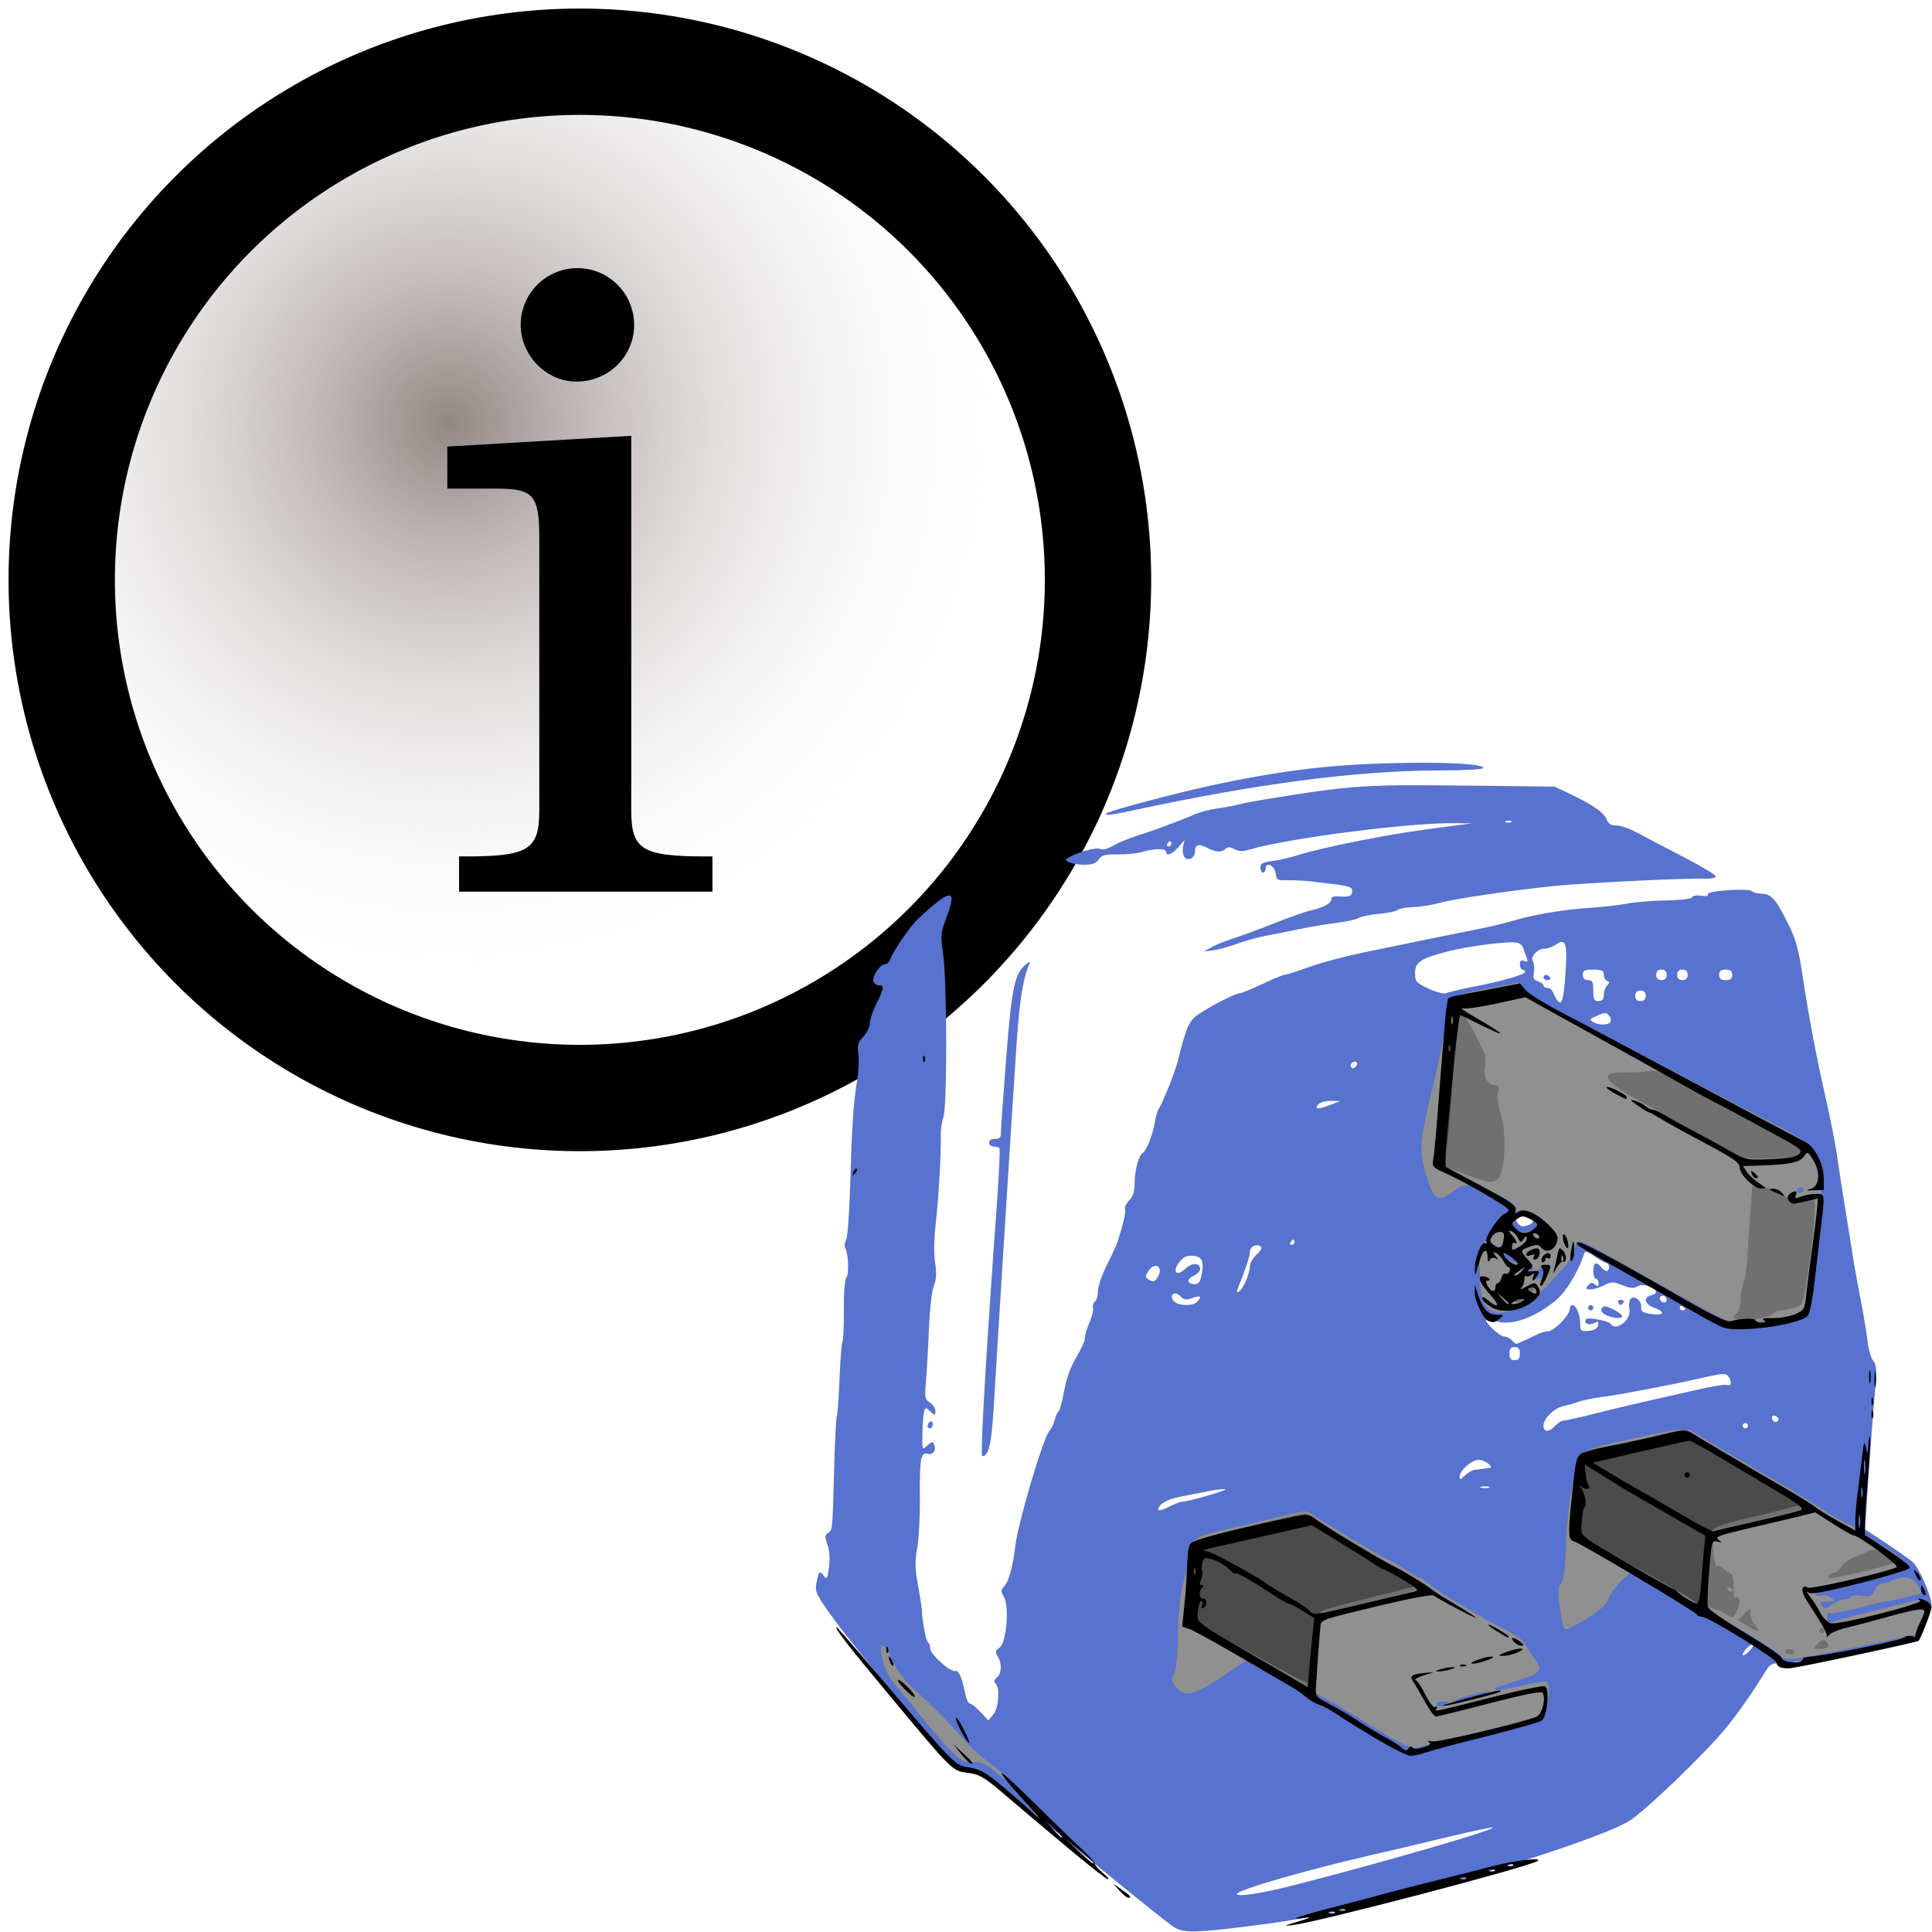 <?xml version="1.0" encoding="UTF-8" standalone="no"?>
<!-- Created with Inkscape (http://www.inkscape.org/) -->

<svg
   xmlns:dc="http://purl.org/dc/elements/1.1/"
   xmlns:cc="http://creativecommons.org/ns#"
   xmlns:rdf="http://www.w3.org/1999/02/22-rdf-syntax-ns#"
   xmlns:svg="http://www.w3.org/2000/svg"
   xmlns="http://www.w3.org/2000/svg"
   xmlns:xlink="http://www.w3.org/1999/xlink"
   xmlns:sodipodi="http://sodipodi.sourceforge.net/DTD/sodipodi-0.dtd"
   xmlns:inkscape="http://www.inkscape.org/namespaces/inkscape"
   version="1.0"
   width="100"
   height="100"
   id="svg2"
   inkscape:version="0.91 r13725"
   sodipodi:docname="aten_about.svg">
  <sodipodi:namedview
     pagecolor="#ffffff"
     bordercolor="#666666"
     borderopacity="1"
     objecttolerance="10"
     gridtolerance="10"
     guidetolerance="10"
     inkscape:pageopacity="0"
     inkscape:pageshadow="2"
     inkscape:window-width="1920"
     inkscape:window-height="1016"
     id="namedview17"
     showgrid="false"
     inkscape:zoom="4.72"
     inkscape:cx="-9.0042373"
     inkscape:cy="42.169407"
     inkscape:window-x="0"
     inkscape:window-y="27"
     inkscape:window-maximized="1"
     inkscape:current-layer="svg2" />
  <defs
     id="defs4">
    <linearGradient
       id="linearGradient3860">
      <stop
         style="stop-color:#928784;stop-opacity:1;"
         offset="0"
         id="stop3862" />
      <stop
         style="stop-color:#ffffff;stop-opacity:0;"
         offset="1"
         id="stop3864" />
    </linearGradient>
    <radialGradient
       inkscape:collect="always"
       xlink:href="#linearGradient3860"
       id="radialGradient3866"
       cx="42.404"
       cy="40.384"
       fx="42.404"
       fy="40.384"
       r="28.891"
       gradientUnits="userSpaceOnUse" />
  </defs>
  <g
     id="g4908"
     transform="matrix(1.375,0,0,1.375,-1.621,-1.621)">
    <g
       transform="matrix(0.465,0,0,0.465,-0.242,-0.242)"
       id="g4864">
      <circle
         r="26.666"
         cy="48.465"
         cx="49.138"
         style="fill:url(#radialGradient3866);fill-opacity:1;stroke:#000000;stroke-width:5.473;stroke-miterlimit:4;stroke-dasharray:none;stroke-opacity:1"
         id="path3008-3"
         transform="matrix(1.573,0,0,1.573,-27.296,-26.237)" />
      <g
         id="g3856"
         transform="translate(3.5e-6,-3.072)">
        <path
           sodipodi:nodetypes="cccsscssccccsscc"
           d="m 54.157,41.408 -14.888,0.871 0,3.405 4.039,0 c 2.93,0 3.405,0.554 3.405,3.959 l 0,18.926 0,3.168 c 0,3.168 -0.871,3.722 -5.939,3.722 l -0.554,0 0,2.851 20.51,0 0,-2.851 -0.554,0 c -5.147,0 -6.018,-0.554 -6.018,-3.722 l 0,-3.168 0,-27.162"
           id="path3835"
           inkscape:connector-curvature="0"
           style="font-style:normal;font-variant:normal;font-weight:500;font-stretch:normal;font-size:14px;line-height:125%;font-family:'Century Schoolbook L';-inkscape-font-specification:'Century Schoolbook L Medium';letter-spacing:0px;word-spacing:0px;fill:#000000;fill-opacity:1;stroke:none" />
        <path
           sodipodi:nodetypes="csssc"
           d="m 49.8,27.834 c -2.534,0 -4.593,2.059 -4.593,4.593 0,2.455 2.059,4.593 4.514,4.593 2.613,0 4.672,-2.059 4.672,-4.593 0,-2.534 -2.059,-4.593 -4.593,-4.593"
           id="path3835-9"
           inkscape:connector-curvature="0"
           style="font-style:normal;font-variant:normal;font-weight:500;font-stretch:normal;font-size:14px;line-height:125%;font-family:'Century Schoolbook L';-inkscape-font-specification:'Century Schoolbook L Medium';letter-spacing:0px;word-spacing:0px;fill:#000000;fill-opacity:1;stroke:none" />
      </g>
    </g>
  </g>
  <g
     id="g4148"
     transform="matrix(0.682,0,0,0.682,31.771,31.77)">
    <path
       style="fill:#5772cf;fill-opacity:1"
       d="m 42.353,99.566 c -0.336,-0.246 -1.088,-0.835 -1.671,-1.308 -0.582,-0.473 -1.582,-1.279 -2.22,-1.79 -1.245,-0.997 -7.617,-6.282 -9.455,-7.843 -0.612,-0.52 -1.294,-0.945 -1.515,-0.946 -1.414,-0.004 -1.707,-0.261 -5.586,-4.896 -2.072,-2.476 -4.418,-5.398 -5.213,-6.494 -1.332,-1.836 -1.436,-2.049 -1.316,-2.711 0.165,-0.913 0.249,-0.997 0.564,-0.566 0.225,0.308 0.273,0.227 0.39,-0.659 0.085,-0.642 0.043,-1.262 -0.117,-1.704 -0.212,-0.587 -0.206,-0.723 0.041,-0.876 0.345,-0.213 0.348,-0.242 0.468,-4.916 0.051,-1.994 0.143,-3.785 0.203,-3.979 0.06,-0.194 0.154,-1.499 0.209,-2.901 0.055,-1.402 0.154,-2.636 0.22,-2.743 0.066,-0.107 0.112,-1.188 0.103,-2.403 -0.01,-1.316 0.069,-2.314 0.197,-2.468 0.215,-0.259 0.144,-1.856 -0.101,-2.252 -0.072,-0.116 -0.038,-0.382 0.074,-0.591 0.112,-0.209 0.251,-2.024 0.308,-4.033 0.132,-4.634 0.241,-6.297 0.52,-8.002 0.123,-0.751 0.17,-1.701 0.105,-2.112 -0.099,-0.617 -0.033,-0.839 0.376,-1.281 0.272,-0.294 0.495,-0.757 0.495,-1.028 0,-0.272 0.224,-0.935 0.497,-1.475 0.577,-1.139 0.612,-1.393 0.193,-1.393 -0.168,0 -0.353,-0.127 -0.413,-0.282 -0.138,-0.36 0.475,-1.309 0.846,-1.309 0.155,0 0.339,-0.157 0.409,-0.348 0.251,-0.688 1.514,-2.535 2.124,-3.104 2.484,-2.322 3.007,-2.358 2.177,-0.152 -0.465,1.235 -0.48,1.4 -0.267,2.857 0.298,2.035 0.308,11.593 0.014,12.364 -0.121,0.317 -0.21,0.943 -0.197,1.393 0.036,1.298 -0.169,4.834 -0.394,6.785 -0.124,1.081 -0.138,2.218 -0.035,2.869 0.124,0.783 0.098,1.253 -0.095,1.714 -0.151,0.362 -0.313,1.782 -0.375,3.298 -0.06,1.464 -0.162,3.261 -0.226,3.992 -0.106,1.202 -0.077,1.354 0.3,1.59 0.229,0.143 0.417,0.432 0.417,0.641 0,0.362 -0.019,0.364 -0.38,0.037 -0.361,-0.326 -0.385,-0.325 -0.48,0.019 -0.055,0.199 -0.111,0.939 -0.125,1.643 -0.025,1.272 -0.022,1.278 0.376,0.918 0.357,-0.323 0.414,-0.328 0.522,-0.047 0.17,0.444 -0.091,0.785 -0.517,0.674 -0.509,-0.133 -0.6,0.407 -0.573,3.388 0.013,1.397 -0.079,3.098 -0.204,3.781 -0.181,0.988 -0.17,1.555 0.056,2.785 0.156,0.85 0.287,1.679 0.292,1.843 0.024,0.843 0.315,2.412 0.465,2.504 0.094,0.058 0.171,0.272 0.171,0.476 0,0.444 1.572,1.844 1.92,1.711 0.244,-0.094 0.51,0.539 0.767,1.824 0.071,0.356 0.221,0.647 0.332,0.647 0.112,0 0.472,0.289 0.802,0.641 l 0.599,0.641 0.376,-0.464 c 0.412,-0.509 0.519,-1.988 0.169,-2.338 -0.144,-0.144 -0.113,-0.285 0.099,-0.462 0.369,-0.306 0.398,-1.059 0.063,-1.596 -0.205,-0.329 -0.182,-0.435 0.149,-0.677 0.519,-0.379 0.747,-3.148 0.317,-3.856 -0.237,-0.39 -0.233,-0.5 0.031,-0.796 0.355,-0.398 0.653,-1.479 0.833,-3.029 0.204,-1.758 2.118,-8.227 2.589,-8.749 0.15,-0.167 0.334,-0.55 0.41,-0.852 0.075,-0.302 0.209,-0.593 0.296,-0.647 0.087,-0.054 0.274,-0.747 0.415,-1.54 0.166,-0.935 0.487,-1.826 0.913,-2.536 0.361,-0.602 0.657,-1.247 0.658,-1.433 1.99e-4,-0.186 0.083,-0.544 0.183,-0.796 0.402,-1.004 0.474,-1.266 0.435,-1.583 -0.022,-0.182 0.054,-0.388 0.168,-0.459 0.115,-0.071 0.209,-0.414 0.209,-0.764 3.98e-4,-0.349 0.301,-1.232 0.669,-1.961 0.368,-0.73 0.736,-1.535 0.819,-1.79 0.446,-1.374 0.648,-2.258 0.564,-2.476 -0.052,-0.135 0.092,-0.431 0.319,-0.658 0.289,-0.289 0.413,-0.668 0.413,-1.26 0,-1.013 0.302,-2.154 0.622,-2.352 0.287,-0.177 0.777,-1.443 0.919,-2.371 0.058,-0.383 0.219,-0.875 0.358,-1.094 0.287,-0.453 1.185,-2.733 1.373,-3.482 0.684,-2.733 0.85,-3.093 1.68,-3.642 0.968,-0.641 2.73,-1.53 3.032,-1.53 0.131,0 0.898,-0.313 1.705,-0.696 0.807,-0.383 1.575,-0.7 1.708,-0.705 0.133,-0.005 0.868,-0.236 1.634,-0.514 1.314,-0.477 3.186,-0.956 5.67,-1.45 0.602,-0.12 1.945,-0.396 2.984,-0.614 1.039,-0.218 2.83,-0.58 3.979,-0.805 1.149,-0.225 2.492,-0.537 2.984,-0.694 1.409,-0.449 3.858,-0.867 5.84,-0.997 1.001,-0.066 2.311,-0.214 2.913,-0.329 0.602,-0.115 1.938,-0.223 2.969,-0.24 1.098,-0.018 1.904,-0.117 1.944,-0.239 0.038,-0.114 0.348,-0.167 0.689,-0.117 0.381,0.056 0.573,0.015 0.498,-0.107 -0.16,-0.259 3.081,-0.492 3.338,-0.24 0.104,0.102 0.417,0.188 0.696,0.192 0.765,0.009 1.092,0.358 1.971,2.101 0.682,1.352 0.865,1.997 1.21,4.268 0.489,3.211 1.012,5.953 1.807,9.471 0.325,1.44 0.689,3.32 0.808,4.178 0.119,0.858 0.393,2.634 0.609,3.947 0.216,1.313 0.474,2.924 0.573,3.581 0.099,0.656 0.361,2.118 0.584,3.247 0.223,1.129 0.462,2.562 0.531,3.183 0.069,0.621 0.261,1.285 0.427,1.475 0.24,0.276 0.274,0.656 0.168,1.89 -0.21,2.433 -0.496,6.318 -0.642,8.712 l -0.134,2.195 1.57,1.042 c 0.863,0.573 1.776,1.215 2.029,1.427 C 99.033,72.348 100,74.524 100,75.179 c 0,0.638 -0.946,2.512 -1.323,2.621 -1.658,0.48 -8.765,1.812 -9.693,1.817 -1.028,0.005 -1.206,0.066 -1.478,0.503 -1.125,1.812 -2.272,3.447 -3.182,4.536 -1.712,2.048 -6.12,6.268 -7.284,6.974 -1.556,0.943 -7.803,3.08 -13.743,4.701 -7.908,2.158 -10.792,2.769 -15.937,3.375 -3.578,0.422 -4.265,0.402 -5.007,-0.14 z m 9.406,-3.11 c 6.63,-1.699 15.124,-4.163 14.95,-4.336 -0.049,-0.049 -1.554,0.264 -3.342,0.697 -1.789,0.433 -4.506,1.074 -6.038,1.426 -4.741,1.087 -10.046,2.625 -10.046,2.913 0,0.256 1.912,-0.043 4.476,-0.7 z M 86.472,78.268 c 0,-0.109 -0.179,-0.037 -0.398,0.161 -0.219,0.198 -0.398,0.45 -0.398,0.559 0,0.109 0.179,0.037 0.398,-0.161 0.219,-0.198 0.398,-0.45 0.398,-0.559 z M 43.133,67.388 c 0.431,0 3.375,-0.841 3.279,-0.937 -0.051,-0.051 -0.592,0.005 -1.203,0.124 -0.61,0.119 -1.602,0.312 -2.204,0.429 -1.041,0.203 -1.691,0.587 -1.691,0.999 0,0.104 0.355,0.008 0.788,-0.213 0.433,-0.221 0.897,-0.402 1.031,-0.402 z m 23.301,-1.125 c -0.135,-0.054 -0.403,-0.058 -0.597,-0.007 -0.194,0.05 -0.083,0.095 0.245,0.099 0.328,0.004 0.487,-0.037 0.352,-0.092 z M 65.336,64.967 c 0.191,-0.019 0.482,-0.054 0.647,-0.078 0.164,-0.024 0.377,-0.054 0.472,-0.065 0.386,-0.047 -0.356,-0.618 -0.804,-0.618 -0.538,0 -1.459,0.81 -1.459,1.284 0,0.247 0.078,0.229 0.398,-0.09 0.219,-0.219 0.555,-0.413 0.746,-0.432 z m 6.117,-3.348 c 0.198,-0.219 0.503,-0.399 0.677,-0.4 0.175,-9.95e-4 1.213,-0.231 2.307,-0.512 1.094,-0.281 2.75,-0.679 3.68,-0.886 0.93,-0.207 2.676,-0.604 3.879,-0.882 1.204,-0.278 2.291,-0.467 2.417,-0.419 0.36,0.137 0.472,-0.1 0.247,-0.521 -0.216,-0.403 -0.356,-0.4 -2.267,0.038 -1.994,0.457 -6.28,1.272 -7.361,1.399 -0.656,0.077 -1.462,0.239 -1.79,0.36 -0.328,0.121 -0.851,0.271 -1.161,0.333 -0.702,0.141 -1.525,0.939 -1.525,1.481 0,0.518 0.43,0.523 0.895,0.009 z m 14.622,0 c 0,-0.109 -0.09,-0.199 -0.199,-0.199 -0.109,0 -0.199,0.09 -0.199,0.199 0,0.109 0.09,0.199 0.199,0.199 0.109,0 0.199,-0.09 0.199,-0.199 z m 2.209,-0.656 c -0.255,-0.255 -0.514,-0.058 -0.325,0.248 0.073,0.118 0.224,0.159 0.336,0.09 0.136,-0.084 0.132,-0.195 -0.01,-0.338 z M 68.767,56.148 c 0,-0.365 -0.106,-0.497 -0.398,-0.497 -0.292,0 -0.398,0.133 -0.398,0.497 0,0.365 0.106,0.497 0.398,0.497 0.292,0 0.398,-0.133 0.398,-0.497 z M 69.265,55.076 c 0.328,-0.145 0.752,-0.344 0.942,-0.441 0.19,-0.098 0.506,-0.178 0.702,-0.178 0.432,0 1.638,-1.233 1.638,-1.674 0,-0.174 0.086,-0.316 0.192,-0.316 0.298,0 0.604,0.705 0.604,1.392 0,0.582 0.042,0.618 0.645,0.56 0.437,-0.042 0.667,-0.18 0.714,-0.427 0.059,-0.31 0.008,-0.332 -0.334,-0.149 -0.387,0.207 -0.833,-0.043 -0.561,-0.315 0.157,-0.157 1.704,0.137 1.834,0.349 0.392,0.635 1.592,-0.277 1.436,-1.092 -0.052,-0.27 -0.02,-0.609 0.069,-0.753 0.237,-0.379 0.883,0.079 0.828,0.587 -0.034,0.312 0.11,0.419 0.692,0.514 0.987,0.16 1.213,-0.127 0.346,-0.44 -0.763,-0.276 -0.925,-0.8 -0.298,-0.964 0.558,-0.146 0.495,-0.428 -0.149,-0.675 -0.386,-0.147 -0.649,-0.146 -0.892,0.005 -0.256,0.159 -0.546,0.133 -1.126,-0.099 -0.71,-0.284 -0.836,-0.284 -1.386,3.98e-4 -0.333,0.172 -0.799,0.313 -1.037,0.313 -0.363,0 -0.392,-0.048 -0.182,-0.301 0.19,-0.229 0.315,-0.247 0.522,-0.075 0.211,0.175 0.272,0.153 0.272,-0.097 0,-0.178 -0.09,-0.323 -0.199,-0.323 -0.109,0 -0.199,-0.269 -0.199,-0.597 0,-0.654 0.213,-0.761 0.597,-0.298 0.136,0.164 0.326,0.298 0.422,0.298 0.096,0 0.175,-0.134 0.175,-0.298 0,-0.164 -0.077,-0.298 -0.171,-0.298 -0.094,0 -0.5,-0.223 -0.902,-0.496 -0.663,-0.45 -0.741,-0.464 -0.843,-0.149 -0.422,1.302 -1.347,2.819 -2.104,3.451 -1.615,1.347 -3.437,1.983 -4.559,1.592 -0.35,-0.122 -0.682,-0.176 -0.738,-0.119 -0.173,0.173 1.016,1.292 1.373,1.292 0.185,0 0.45,0.137 0.589,0.305 0.139,0.168 0.307,0.277 0.372,0.242 0.066,-0.035 0.388,-0.181 0.716,-0.326 z m 6.117,-1.819 c -0.464,-0.186 -0.581,-0.485 -0.266,-0.679 0.203,-0.126 1.407,0.503 1.409,0.735 0.002,0.197 -0.584,0.169 -1.143,-0.056 z m -1.442,-0.591 c 0,-0.109 0.09,-0.199 0.199,-0.199 0.109,0 0.199,0.09 0.199,0.199 0,0.109 -0.09,0.199 -0.199,0.199 -0.109,0 -0.199,-0.09 -0.199,-0.199 z m 2.288,-0.398 c -0.068,-0.109 0.022,-0.199 0.199,-0.199 0.177,0 0.267,0.09 0.199,0.199 -0.068,0.109 -0.157,0.199 -0.199,0.199 -0.042,0 -0.131,-0.09 -0.199,-0.199 z m 5.073,0.509 c 0,-0.048 -0.09,-0.143 -0.199,-0.211 -0.109,-0.068 -0.199,-0.028 -0.199,0.088 0,0.116 0.09,0.211 0.199,0.211 0.109,0 0.199,-0.039 0.199,-0.088 z m -37.042,-0.549 c 0.405,-0.405 0.265,-0.533 -0.337,-0.305 -0.475,0.179 -0.636,0.157 -0.922,-0.13 -0.44,-0.44 -0.892,-0.107 -0.499,0.367 0.302,0.364 1.419,0.407 1.758,0.068 z m 35.649,-0.126 c 0,-0.259 -0.236,-0.431 -0.429,-0.312 -0.206,0.127 -0.028,0.478 0.242,0.478 0.103,0 0.187,-0.075 0.187,-0.166 z M 47.94,50.71 c 0.185,-0.42 0.337,-0.953 0.337,-1.186 0,-0.232 0.233,-0.639 0.518,-0.903 0.35,-0.325 0.444,-0.527 0.289,-0.622 -0.347,-0.215 -0.807,0.034 -0.807,0.437 0,0.307 -0.39,1.481 -0.892,2.689 -0.297,0.713 0.232,0.318 0.556,-0.415 z m -3.334,-0.51 c 0.203,-1.081 0.063,-1.405 -0.635,-1.473 -0.482,-0.047 -0.718,0.062 -1.048,0.482 -0.585,0.744 -0.216,1.128 0.467,0.486 0.504,-0.474 1.107,-0.447 1.107,0.049 0,0.15 -0.229,0.377 -0.509,0.504 -0.555,0.253 -0.488,0.628 0.113,0.628 0.271,0 0.413,-0.19 0.504,-0.676 z m -3.29,0.075 c 0.414,-0.773 -0.301,-1.115 -0.768,-0.367 -0.221,0.354 -0.221,0.453 0.002,0.594 0.4,0.253 0.53,0.215 0.767,-0.227 z m 10.342,-2.582 c 0,-0.109 -0.039,-0.199 -0.088,-0.199 -0.048,0 -0.143,0.09 -0.211,0.199 -0.068,0.109 -0.028,0.199 0.088,0.199 0.116,0 0.211,-0.09 0.211,-0.199 z m 17.788,-1.314 c 0.43,-0.165 0.395,-0.419 -0.096,-0.682 -0.541,-0.29 -1.112,0.108 -0.761,0.531 0.251,0.303 0.396,0.328 0.857,0.151 z M 54.444,37.25 55.14,36.981 54.419,36.966 c -0.415,-0.009 -0.827,0.112 -0.969,0.283 -0.316,0.381 0.006,0.381 0.995,0 z m 1.94,-3.2 c -0.19,-0.19 -0.57,0.117 -0.428,0.346 0.084,0.136 0.195,0.132 0.338,-0.01 0.117,-0.117 0.158,-0.268 0.09,-0.336 z m 19.252,-3.076 c 0.071,-0.114 0.024,-0.333 -0.103,-0.486 -0.184,-0.222 -0.34,-0.232 -0.763,-0.05 -0.736,0.316 -0.758,0.344 -0.427,0.553 0.394,0.249 1.134,0.24 1.293,-0.016 z M 72.231,27.203 c 0.148,-2.183 0.006,-2.611 -0.701,-2.115 -0.255,0.179 -0.654,0.325 -0.886,0.325 -0.564,0 -1.115,0.617 -0.885,0.99 0.097,0.156 0.128,0.526 0.069,0.821 -0.085,0.423 -0.019,0.564 0.311,0.669 0.23,0.073 0.419,0.216 0.419,0.318 0,0.102 0.137,0.186 0.305,0.186 0.168,0 0.36,0.157 0.429,0.348 0.068,0.191 0.215,0.466 0.327,0.609 0.331,0.426 0.471,-0.067 0.613,-2.151 z m -1.673,0.398 c 0,-0.109 0.084,-0.199 0.187,-0.199 0.103,0 0.243,0.09 0.31,0.199 0.068,0.109 -0.017,0.199 -0.187,0.199 -0.171,0 -0.31,-0.09 -0.31,-0.199 z m 4.575,1.333 c 0,-0.252 0.112,-0.576 0.249,-0.721 0.199,-0.211 0.199,-0.282 0,-0.355 -0.137,-0.05 -0.249,-0.263 -0.249,-0.472 0,-0.312 -0.144,-0.381 -0.796,-0.381 -0.663,0 -0.796,0.066 -0.796,0.398 0,0.265 0.133,0.398 0.398,0.398 0.332,0 0.398,0.133 0.398,0.796 0,0.663 0.066,0.796 0.398,0.796 0.283,0 0.398,-0.133 0.398,-0.458 z m 3.183,0.06 c 0,-0.265 -0.133,-0.398 -0.398,-0.398 -0.265,0 -0.398,0.133 -0.398,0.398 0,0.265 0.133,0.398 0.398,0.398 0.265,0 0.398,-0.133 0.398,-0.398 z M 65.186,28.315 c 2.2,-0.421 3.979,-0.933 3.979,-1.143 0,-0.092 -0.09,-0.167 -0.199,-0.167 -0.109,0 -0.199,-0.176 -0.199,-0.392 0,-0.284 0.091,-0.357 0.333,-0.264 0.267,0.102 0.302,0.052 0.176,-0.255 -0.086,-0.21 -0.199,-0.531 -0.252,-0.712 -0.052,-0.181 -0.244,-0.368 -0.425,-0.414 -0.581,-0.149 -3.658,0.232 -5.302,0.656 -2.086,0.538 -2.487,0.808 -2.487,1.671 0,0.625 0.083,0.717 1.044,1.161 0.617,0.285 1.166,0.421 1.343,0.333 0.164,-0.082 1.059,-0.295 1.989,-0.473 z m 14.721,-0.913 c 0,-0.265 -0.133,-0.398 -0.398,-0.398 -0.265,0 -0.398,0.133 -0.398,0.398 0,0.265 0.133,0.398 0.398,0.398 0.265,0 0.398,-0.133 0.398,-0.398 z m 1.591,0 c 0,-0.265 -0.133,-0.398 -0.398,-0.398 -0.265,0 -0.398,0.133 -0.398,0.398 0,0.265 0.133,0.398 0.398,0.398 0.265,0 0.398,-0.133 0.398,-0.398 z m 3.382,0 c 0,-0.292 -0.133,-0.398 -0.497,-0.398 -0.365,0 -0.497,0.106 -0.497,0.398 0,0.292 0.133,0.398 0.497,0.398 0.365,0 0.497,-0.106 0.497,-0.398 z M 27.948,63.887 c -0.137,-0.25 0.333,-8.222 1.137,-19.263 0.159,-2.18 0.239,-4.014 0.177,-4.076 -0.061,-0.061 -0.262,-0.112 -0.445,-0.114 -0.184,-0.001 -0.334,-0.137 -0.334,-0.301 0,-0.182 0.175,-0.292 0.448,-0.283 0.352,0.012 0.448,-0.093 0.448,-0.497 1.99e-4,-0.282 0.182,-2.833 0.403,-5.669 0.416,-5.332 0.639,-6.388 1.491,-7.079 0.339,-0.275 0.355,-0.267 0.209,0.099 -0.432,1.079 -0.686,2.669 -0.89,5.57 -0.216,3.081 -1.49,23.321 -1.71,27.155 -0.16,2.797 -0.315,3.923 -0.589,4.299 -0.135,0.185 -0.291,0.256 -0.345,0.157 z m -4.14,-2.256 c 0,-0.103 0.09,-0.243 0.199,-0.31 0.109,-0.068 0.199,0.017 0.199,0.187 0,0.171 -0.09,0.31 -0.199,0.31 -0.109,0 -0.199,-0.084 -0.199,-0.187 z M 45.352,25.31 c 0.306,-0.174 1.067,-0.481 1.691,-0.682 0.624,-0.201 2.03,-0.72 3.124,-1.154 1.094,-0.434 2.258,-0.849 2.586,-0.923 1.055,-0.237 1.691,-0.559 1.691,-0.855 0,-0.177 0.173,-0.275 0.448,-0.252 0.892,0.072 1.144,-0.011 1.144,-0.378 0,-0.382 -0.093,-0.405 -3.083,-0.751 -0.547,-0.063 -1.369,-0.105 -1.827,-0.093 -0.766,0.02 -0.837,-0.021 -0.895,-0.524 -0.068,-0.59 -0.759,-0.923 -0.759,-0.365 0,0.172 -0.09,0.313 -0.199,0.313 -0.109,0 -0.199,-0.174 -0.199,-0.386 0,-0.311 0.183,-0.409 0.945,-0.504 0.52,-0.065 1.482,-0.293 2.139,-0.506 0.656,-0.213 2.536,-0.652 4.178,-0.975 2.785,-0.548 4.238,-0.781 7.46,-1.194 l 1.293,-0.166 -1.104,-0.025 c -3.343,-0.074 -12.671,1.112 -15.727,2 -0.527,0.153 -0.836,0.145 -1.165,-0.031 -0.324,-0.173 -0.508,-0.18 -0.665,-0.022 -0.296,0.296 -0.726,0.271 -1.402,-0.081 -0.65,-0.339 -0.924,-0.245 -0.924,0.317 0,0.485 -0.572,0.737 -0.818,0.359 -0.099,-0.153 -0.134,-0.501 -0.077,-0.775 l 0.104,-0.497 -0.458,0.547 c -0.457,0.546 -0.94,0.725 -0.94,0.348 0,-0.261 -0.919,-0.254 -1.792,0.015 -0.382,0.118 -1.222,0.204 -1.865,0.192 -0.966,-0.018 -1.22,0.049 -1.454,0.383 -0.209,0.299 -0.502,0.404 -1.118,0.402 -0.757,-0.003 -1.557,-0.27 -1.326,-0.443 0.595,-0.444 2.28,-0.933 2.58,-0.748 0.145,0.09 0.534,-0.011 0.917,-0.237 0.366,-0.216 1.182,-0.557 1.814,-0.758 1.328,-0.422 3.424,-1.2 4.431,-1.644 0.383,-0.169 1.144,-0.368 1.691,-0.441 0.547,-0.074 1.263,-0.207 1.591,-0.296 0.328,-0.089 1.223,-0.262 1.989,-0.386 6.927,-1.118 7.399,-1.148 16.284,-1.044 l 5.74,0.068 1.123,0.531 c 1.757,0.831 2.629,1.431 2.823,1.944 0.131,0.346 0.333,0.472 0.752,0.472 0.315,0 1.011,0.241 1.547,0.535 0.536,0.294 2.116,1.122 3.512,1.84 1.396,0.718 2.515,1.395 2.487,1.504 -0.028,0.109 -0.409,0.181 -0.847,0.159 -1.219,-0.061 -9.1,0.319 -11.339,0.546 -3.225,0.327 -7.681,0.983 -8.775,1.291 -0.559,0.157 -1.454,0.3 -1.989,0.317 -0.535,0.017 -1.085,0.118 -1.221,0.226 -0.136,0.107 -0.76,0.237 -1.387,0.287 -0.626,0.051 -1.32,0.193 -1.542,0.315 -0.222,0.123 -0.986,0.292 -1.697,0.375 -0.711,0.083 -1.964,0.292 -2.785,0.465 -0.821,0.172 -1.975,0.402 -2.565,0.511 -0.59,0.109 -1.575,0.381 -2.188,0.606 -0.613,0.224 -1.429,0.448 -1.812,0.497 l -0.696,0.09 0.556,-0.317 z m -3.043,-7.854 c 0,-0.109 -0.039,-0.199 -0.088,-0.199 -0.048,0 -0.143,0.09 -0.211,0.199 -0.068,0.109 -0.028,0.199 0.088,0.199 0.116,0 0.211,-0.09 0.211,-0.199 z m 25.808,-1.712 c -0.066,-0.066 -0.238,-0.073 -0.381,-0.016 -0.159,0.064 -0.112,0.111 0.12,0.12 0.21,0.009 0.327,-0.038 0.261,-0.104 z M 37.387,15.149 c 0.213,-0.213 5.757,-1.67 8.602,-2.261 4.793,-0.996 8.437,-1.434 12.853,-1.547 4.213,-0.107 7.14,0.041 7.14,0.362 0,0.102 -1.414,0.183 -3.233,0.185 -6.338,0.006 -13.96,1.001 -23.524,3.071 -1.494,0.323 -2.026,0.378 -1.838,0.19 z"
       id="path4155"
       inkscape:connector-curvature="0" />
    <g
       transform="matrix(0.199,0,0,0.199,-11.233,-20.67)"
       id="g4164">
      <path
         inkscape:connector-curvature="0"
         id="path4153"
         d="m 201.487,545.123 c -2.286,-1.917 -4.986,-3.412 -6,-3.322 -5.72,0.507 -7.032,-0.251 -13.895,-8.02 -3.822,-4.326 -8.749,-10.254 -10.949,-13.173 -2.2,-2.919 -4.948,-6.242 -6.107,-7.384 -2.773,-2.734 -5.062,-7.293 -5.898,-11.747 -1.11,-5.919 1.051,-5.23 3.966,1.265 1.683,3.75 4.459,7.644 7.293,10.23 7.828,7.142 16.608,15.992 20.252,20.413 1.921,2.331 6.305,6.304 9.743,8.83 3.438,2.526 6.25,5.006 6.25,5.512 0,1.292 -0.031,1.275 -4.656,-2.604 z m 154.345,-10.918 c -2.646,-1.411 -9.396,-5.434 -15,-8.939 -5.604,-3.505 -11.989,-7.269 -14.189,-8.365 -2.2,-1.096 -7.598,-4.081 -11.995,-6.634 -4.397,-2.553 -9.826,-5.341 -12.064,-6.196 l -4.07,-1.554 -9.888,6.565 c -11.225,7.453 -14.734,8.217 -17.887,3.893 -1.597,-2.19 -1.701,-2.933 -0.646,-4.622 0.802,-1.284 1.35,-6.753 1.516,-15.109 0.161,-8.157 0.87,-15.36 1.88,-19.097 0.892,-3.3 2.101,-8.542 2.687,-11.649 1.271,-6.736 0.802,-6.48 19.966,-10.918 7.425,-1.72 15.975,-3.734 19,-4.477 4.992,-1.226 5.731,-1.185 8,0.439 4.536,3.247 27.756,17.106 28.66,17.106 0.487,0 3.277,1.575 6.2,3.5 2.923,1.925 5.623,3.5 5.999,3.5 0.377,0 2.25,1.272 4.163,2.827 3.927,3.192 19.305,12.322 28.765,17.079 3.541,1.78 6.704,4.13 7.241,5.378 0.525,1.219 1.832,3.342 2.906,4.717 3.889,4.981 3.269,6.082 -4.934,8.765 -4.125,1.349 -8.175,2.681 -9,2.96 -0.958,0.324 -1.083,0.665 -0.347,0.942 0.634,0.239 5.038,-0.505 9.787,-1.653 4.749,-1.148 9.067,-1.819 9.597,-1.492 1.399,0.864 1.18,6.023 -0.417,9.846 -1.108,2.651 -2.245,3.535 -5.75,4.471 -4.02,1.073 -38.767,9.739 -43.369,10.816 -1.1,0.258 -4.165,-0.687 -6.811,-2.098 z m 18.311,-14.558 c 1.169,-0.755 0.893,-0.973 -1.25,-0.985 -1.512,-0.008 -2.75,0.435 -2.75,0.985 0,1.264 2.043,1.264 4,0 z m 13.309,-3.451 3.191,-1.409 -3.5,0.586 c -1.925,0.322 -5.3,1.184 -7.5,1.916 l -4,1.33 4.309,-0.507 c 2.37,-0.279 5.745,-1.141 7.5,-1.916 z M 501.443,501.247 c -0.973,-1.705 -27.267,-17.596 -29.116,-17.598 -0.724,-6.9e-4 -2.749,-1.078 -4.5,-2.394 -3.915,-2.942 -21.12,-11.607 -23.047,-11.607 -1.873,0 -8.435,7.348 -9.167,10.266 -0.587,2.34 -5.898,6.296 -14.173,10.558 -2.826,1.456 -3.139,0.868 -4.252,-8.001 -0.743,-5.92 -0.643,-7.608 0.527,-8.902 1.053,-1.163 1.569,-5.234 1.901,-15.009 0.296,-8.684 1.262,-17.102 2.742,-23.878 2.694,-12.338 1.909,-11.695 18.785,-15.393 24.611,-5.394 23.833,-5.306 27.423,-3.112 7.675,4.69 22.83,13.657 32.077,18.98 5.5,3.166 12.925,7.706 16.5,10.09 3.575,2.383 8.253,5.057 10.396,5.941 2.143,0.884 4.506,2.218 5.251,2.963 0.745,0.745 4.751,3.472 8.902,6.059 4.885,3.045 7.441,5.251 7.248,6.256 -0.199,1.034 -3.139,2.288 -8.798,3.754 -4.674,1.211 -12.425,3.213 -17.224,4.45 -4.799,1.237 -8.474,2.656 -8.166,3.154 0.308,0.498 1.333,0.66 2.278,0.36 0.945,-0.3 2.595,0.117 3.666,0.928 1.84,1.392 1.762,1.475 -1.425,1.505 -2.871,0.027 -3.189,0.253 -2.138,1.52 1.083,1.305 1.579,1.243 4.027,-0.5 1.536,-1.093 3.735,-1.988 4.888,-1.988 1.153,0 2.096,-0.407 2.096,-0.905 0,-0.498 1.784,-0.666 3.964,-0.373 3.549,0.476 4.089,0.257 5.161,-2.095 0.749,-1.644 1.997,-2.627 3.336,-2.627 1.177,0 2.573,-0.434 3.104,-0.964 0.53,-0.53 2.469,-1.093 4.307,-1.25 2.656,-0.227 3.77,0.276 5.419,2.448 1.142,1.504 1.803,3.006 1.471,3.339 -0.647,0.647 -6.427,2.076 -13.761,3.403 -2.475,0.448 -7.82,1.725 -11.878,2.839 -4.058,1.113 -7.996,1.788 -8.75,1.498 -0.895,-0.343 -1.372,0.206 -1.372,1.581 0,2.411 0.244,2.472 4.429,1.102 1.689,-0.553 7.796,-2.172 13.571,-3.597 5.775,-1.426 12.424,-3.077 14.776,-3.669 6.082,-1.532 6.745,-0.352 3.835,6.83 l -2.407,5.941 -22.352,4.674 c -24.307,5.082 -28.339,5.55 -29.552,3.426 z M 480.643,373.412 c -1.65,-0.593 -14.25,-7.503 -28,-15.356 -13.75,-7.853 -25.846,-14.419 -26.88,-14.593 -1.397,-0.234 -2.223,0.663 -3.217,3.49 -0.735,2.093 -2.697,5.243 -4.36,7 -1.663,1.757 -4.748,5.013 -6.855,7.236 -4.702,4.958 -13.815,9.747 -17.678,9.291 -5.032,-0.594 -6.791,-4.418 -6.907,-15.018 l -0.103,-9.314 4.886,-6.833 c 2.687,-3.758 5.465,-7.056 6.173,-7.327 0.708,-0.272 1.543,-1.16 1.855,-1.974 0.408,-1.064 -1.257,-2.334 -5.925,-4.518 -9.283,-4.344 -13.237,-4.679 -16.988,-1.441 -4.531,3.912 -7.03,3.445 -8.856,-1.657 -4.681,-13.079 -4.61,-15.167 1.353,-39.75 1.534,-6.325 3.556,-15.899 4.493,-21.276 0.937,-5.377 2.297,-10.369 3.021,-11.093 0.725,-0.725 6.521,-2.311 12.88,-3.525 l 11.562,-2.208 3.273,3.178 c 1.8,1.748 10.473,6.858 19.273,11.356 8.8,4.498 25.675,13.301 37.5,19.561 11.825,6.261 27.8,14.624 35.5,18.584 17.939,9.228 19.9,11.384 20.238,22.263 0.468,15.025 -3.308,47.183 -5.829,49.647 -2.003,1.957 -16.837,5.528 -22.576,5.434 -2.658,-0.043 -6.183,-0.564 -7.833,-1.157 z m -87,-8.764 c -0.34,-0.55 -1.068,-1 -1.618,-1 -0.55,0 -0.722,0.45 -0.382,1 0.34,0.55 1.068,1 1.618,1 0.55,0 0.722,-0.45 0.382,-1 z m 17.468,-8.939 c 0.733,-1.37 0.711,-2.142 -0.077,-2.628 -1.176,-0.727 -2.85,1.205 -2.876,3.317 -0.023,1.911 1.787,1.488 2.952,-0.689 z m -3.968,-2.061 c 0,-0.55 -0.45,-1 -1,-1 -0.55,0 -1,0.45 -1,1 0,0.55 0.45,1 1,1 0.55,0 1,-0.45 1,-1 z m -4,-2.553 c 0,-0.304 -1.213,-2.073 -2.695,-3.931 -2.18,-2.732 -3.044,-3.191 -4.521,-2.4 -1.004,0.537 -2.266,0.705 -2.805,0.372 -0.539,-0.333 -0.975,-0.016 -0.97,0.704 0.011,1.532 6.693,5.7 9.24,5.765 0.963,0.024 1.75,-0.205 1.75,-0.509 z m 4.777,-13.003 c 3.14,-2.199 2.768,-3.813 -1.328,-5.766 -4.548,-2.169 -7.449,-0.893 -7.449,3.275 0,4.142 4.569,5.439 8.777,2.491 z m 102.223,-14.443 c 0,-0.55 -0.423,-1 -0.941,-1 -0.518,0 -1.219,0.45 -1.559,1 -0.34,0.55 0.084,1 0.941,1 0.857,0 1.559,-0.45 1.559,-1 z"
         style="fill:#909090" />
      <path
         inkscape:connector-curvature="0"
         id="path4151"
         d="m 318.203,511.315 c -1.892,-1.192 -12.467,-6.892 -23.5,-12.667 -22.551,-11.804 -21.559,-10.698 -19.72,-22 0.582,-3.575 1.325,-8.979 1.651,-12.009 0.326,-3.03 0.962,-6.106 1.413,-6.836 0.451,-0.73 8.195,-3.078 17.208,-5.218 9.013,-2.14 18.386,-4.373 20.829,-4.961 3.982,-0.959 4.754,-0.838 7.471,1.17 1.667,1.232 9.343,5.951 17.059,10.486 23.409,13.759 24.529,14.46 24.529,15.358 0,1.033 -5.827,2.744 -24,7.046 -7.425,1.758 -13.816,3.482 -14.203,3.833 -0.387,0.35 -1.251,6.823 -1.92,14.384 -0.756,8.542 -1.626,13.716 -2.297,13.664 -0.594,-0.046 -2.628,-1.058 -4.52,-2.25 z m 184.94,-11.667 c 0,-0.55 0.648,-1 1.441,-1 0.793,0 1.719,0.45 2.059,1 0.34,0.55 -0.309,1 -1.441,1 -1.132,0 -2.059,-0.45 -2.059,-1 z m 12.497,-2.996 c 1.37,-1.514 2.13,-1.728 3.144,-0.887 1.85,1.535 0.749,2.883 -2.355,2.883 -2.531,0 -2.551,-0.05 -0.789,-1.996 z m 0.503,-5.004 c 0,-0.55 0.45,-1 1,-1 0.55,0 1,0.45 1,1 0,0.55 -0.45,1 -1,1 -0.55,0 -1,-0.45 -1,-1 z m -27.737,-1.981 -3.237,-1.974 2.237,-2.273 2.237,-2.273 0.334,2.5 c 0.184,1.375 1.041,3.288 1.905,4.25 2.08,2.316 0.534,2.214 -3.476,-0.231 z m -9.263,-5.019 c -1.925,-1.054 -4.467,-1.935 -5.648,-1.958 -1.181,-0.023 -5.006,-1.777 -8.5,-3.898 -3.494,-2.121 -14.227,-8.017 -23.852,-13.103 -9.625,-5.086 -18.142,-9.859 -18.928,-10.607 -1.217,-1.16 -1.242,-2.803 -0.166,-11.147 2.13,-16.528 2.898,-19.134 6.131,-20.806 1.575,-0.814 3.75,-1.481 4.834,-1.481 1.818,0 10.414,-1.854 25.774,-5.559 l 6.146,-1.482 7.354,4.831 c 4.045,2.657 10.504,6.566 14.354,8.686 6.502,3.581 18.807,10.777 24.404,14.271 3.266,2.039 2.624,2.302 -16.404,6.711 -8.8,2.039 -16.503,3.858 -17.118,4.042 -0.615,0.185 -1.344,1.521 -1.621,2.97 -0.698,3.649 0.302,11.609 1.374,10.946 0.484,-0.299 1.543,0.12 2.354,0.931 0.811,0.811 2.045,1.665 2.742,1.897 0.8,0.267 1.233,2.131 1.173,5.053 -0.052,2.546 0.254,4.414 0.681,4.15 1.584,-0.979 2.019,1.696 0.743,4.576 -1.539,3.477 -1.327,3.441 -5.829,0.977 z m 4,-8.441 c 0,-0.243 -0.45,-0.719 -1,-1.059 -0.55,-0.34 -1,-0.141 -1,0.441 0,0.582 0.45,1.059 1,1.059 0.55,0 1,-0.198 1,-0.441 z m 36.5,-5.559 c 0.34,-0.55 1.256,-1 2.036,-1 0.78,0 2.125,-1.079 2.99,-2.399 0.864,-1.319 3.012,-2.94 4.773,-3.601 1.761,-0.661 4.227,-1.69 5.481,-2.286 1.829,-0.87 3.191,-0.641 6.893,1.158 2.576,1.252 4.219,2.609 3.72,3.074 -0.936,0.873 -22.306,6.054 -24.971,6.054 -0.847,0 -1.262,-0.45 -0.922,-1 z m -35.297,-97.842 c -1.037,-0.667 -0.987,-1.092 0.25,-2.118 0.901,-0.748 1.547,-2.876 1.547,-5.097 0,-2.097 0.521,-5.079 1.157,-6.628 0.636,-1.548 1.312,-5.965 1.502,-9.815 0.19,-3.85 0.681,-11.5 1.093,-17 l 0.748,-10 3.5,0.273 c 1.925,0.15 4,0.938 4.61,1.75 0.611,0.812 2.003,1.477 3.095,1.477 1.092,0 2.756,0.852 3.699,1.894 1.565,1.729 1.969,1.767 4.642,0.433 1.611,-0.803 3.31,-1.225 3.777,-0.936 1.364,0.843 0.077,15.27 -3.019,33.856 -1.094,6.57 -1.218,6.773 -4.714,7.744 -1.975,0.549 -4.23,1 -5.011,1.003 -0.782,0.003 -2.132,0.634 -3,1.401 -1.88,1.662 -12.028,2.95 -13.876,1.762 z m -85.12,-7.086 c -1.108,-0.702 -0.672,-1.352 2,-2.981 5.794,-3.532 8.315,-2.122 3.283,1.836 -2.964,2.331 -3.295,2.403 -5.283,1.145 z m -18.082,-48.103 c -4.125,-1.629 -8.007,-2.964 -8.628,-2.966 -3.015,-0.01 -3.288,-2.62 -1.835,-17.556 2.559,-26.3 4.443,-40.465 5.82,-43.761 1.304,-3.122 1.655,-3.272 12.707,-5.434 7.069,-1.383 11.72,-1.869 12.303,-1.286 1.333,1.333 -2.296,2.603 -13.117,4.586 -5.088,0.932 -9.25,1.909 -9.25,2.17 0,0.261 1.655,3.468 3.679,7.126 6.371,11.52 6.53,11.956 5.841,16.037 -0.689,4.08 1.073,7.114 4.132,7.114 1.147,0 1.354,0.701 0.865,2.929 -0.373,1.698 -0.006,4.806 0.874,7.396 2.252,6.633 2.108,20.009 -0.264,24.44 -1.577,2.946 -4.026,2.798 -13.126,-0.796 z m 96.544,-11.056 c -4.88,-2.798 -9.811,-5.453 -10.958,-5.9 -1.147,-0.447 -3.724,-1.936 -5.726,-3.308 -2.002,-1.372 -7.32,-4.455 -11.82,-6.85 -15.676,-8.346 -17.839,-12.147 -6.695,-11.763 3.385,0.117 7.531,-0.121 9.214,-0.527 2.651,-0.64 5.991,0.77 25,10.552 12.067,6.21 24.634,12.662 27.927,14.338 3.293,1.676 6.133,3.806 6.311,4.732 0.461,2.394 -5.39,3.8 -15.84,3.807 -8.445,0.006 -8.643,-0.052 -17.414,-5.081 z"
         style="fill:#707070" />
      <path
         inkscape:connector-curvature="0"
         id="path4149"
         d="m 314.643,508.512 c -3.3,-1.723 -8.925,-4.811 -12.5,-6.863 -3.575,-2.052 -11.149,-6.121 -16.83,-9.043 l -10.33,-5.312 0.702,-9.359 c 0.386,-5.147 1.209,-11.921 1.83,-15.052 l 1.128,-5.694 8.5,-2.211 c 16.205,-4.216 34.174,-7.664 34.845,-6.688 0.727,1.059 6.514,5.242 9.641,6.97 4.853,2.682 26.795,15.525 29.07,17.016 1.379,0.903 2.286,1.863 2.017,2.132 -0.269,0.269 -8.414,2.399 -18.099,4.732 -9.685,2.333 -18.064,4.697 -18.619,5.253 -0.556,0.556 -1.52,6.915 -2.144,14.133 -0.664,7.68 -1.565,13.122 -2.173,13.12 -0.571,-10e-4 -3.738,-1.412 -7.038,-3.134 z m 152.832,-28.741 c -1.192,-0.996 -11.389,-6.848 -22.658,-13.004 -11.27,-6.156 -21.04,-11.855 -21.711,-12.664 -1.3,-1.566 -0.836,-10.181 1.198,-22.255 1.207,-7.168 2.64,-8.569 9.839,-9.622 2.475,-0.362 6.75,-1.287 9.5,-2.056 2.75,-0.769 8.641,-2.158 13.091,-3.087 l 8.091,-1.689 6.91,4.952 c 3.8,2.724 9.384,6.21 12.409,7.748 12.047,6.122 26.087,14.924 24.81,15.552 -0.72,0.354 -8.597,2.393 -17.503,4.53 -18.224,4.372 -17.201,3.543 -17.843,14.472 -0.731,12.446 -1.704,18.999 -2.815,18.967 -0.632,-0.018 -2.124,-0.848 -3.316,-1.844 z M 371.728,304.398 c 0.288,-4.537 0.96,-11.927 1.495,-16.42 0.535,-4.494 0.886,-8.544 0.78,-9 -0.504,-2.166 1.519,-17.446 2.38,-17.978 1.567,-0.969 -0.748,40.069 -2.787,49.399 -0.27,1.238 -0.919,2.25 -1.441,2.25 -0.565,0 -0.738,-3.341 -0.427,-8.25 z"
         style="fill:#4b4b4b" />
    </g>
    <path
       inkscape:connector-curvature="0"
       id="path4891"
       d="m 51.96,99.242 c 0.908,-0.272 1.057,-0.355 0.498,-0.275 -1.399,0.2 -0.676,-0.068 2.193,-0.812 1.535,-0.398 3.419,-0.896 4.186,-1.106 0.768,-0.21 2.472,-0.645 3.788,-0.966 1.316,-0.321 3.11,-0.778 3.987,-1.015 1.65,-0.446 4.041,-0.722 3.466,-0.4 -0.904,0.506 -16.493,4.586 -18.518,4.847 -0.793,0.102 -0.747,0.071 0.399,-0.273 z m 2.737,-0.716 c -0.066,-0.066 -0.238,-0.073 -0.382,-0.015 -0.159,0.064 -0.112,0.111 0.121,0.12 0.21,0.008 0.328,-0.038 0.262,-0.105 z m 0.797,-0.199 c -0.066,-0.066 -0.238,-0.073 -0.382,-0.015 -0.159,0.064 -0.112,0.111 0.121,0.121 0.21,0.008 0.328,-0.038 0.262,-0.105 z m 9.17,-2.392 c -0.066,-0.066 -0.238,-0.073 -0.382,-0.015 -0.159,0.064 -0.112,0.111 0.121,0.12 0.21,0.009 0.328,-0.039 0.262,-0.105 z m 2.193,-0.598 c -0.066,-0.066 -0.238,-0.073 -0.382,-0.015 -0.159,0.064 -0.112,0.111 0.121,0.121 0.21,0.009 0.328,-0.039 0.262,-0.105 z m 1.395,-0.399 c -0.066,-0.066 -0.238,-0.073 -0.382,-0.015 -0.159,0.064 -0.112,0.111 0.121,0.121 0.21,0.009 0.328,-0.039 0.262,-0.105 z m -29.864,1.979 -0.483,-0.534 0.648,0.448 c 0.654,0.452 0.785,0.62 0.483,0.62 -0.091,0 -0.382,-0.24 -0.648,-0.534 z m -3.992,-3.308 c -1.601,-1.341 -3.718,-3.129 -4.706,-3.973 -1.577,-1.348 -1.919,-1.551 -2.804,-1.668 -1.221,-0.162 -1.122,-0.064 -5.989,-5.909 -3.172,-3.809 -4.202,-5.142 -3.975,-5.142 0.035,0 1.451,1.632 3.147,3.627 5.974,7.028 5.764,6.816 6.944,7.019 1.055,0.181 1.336,0.385 5.1,3.69 0.324,0.284 -0.147,-0.281 -1.047,-1.257 -0.899,-0.976 -1.635,-1.87 -1.635,-1.987 0,-0.117 1.054,0.834 2.342,2.114 1.288,1.28 2.881,2.825 3.539,3.432 0.658,0.608 1.196,1.196 1.196,1.307 0,0.111 0.269,0.422 0.598,0.69 0.329,0.269 0.508,0.49 0.399,0.492 -0.11,0.002 -1.509,-1.094 -3.11,-2.435 z m 2.013,1.174 c 0,-0.041 -0.516,-0.498 -1.146,-1.014 l -1.146,-0.939 1.096,1.012 c 1.083,1 1.196,1.089 1.196,0.941 z m -2.392,-1.98 c 0,-0.034 -0.292,-0.326 -0.648,-0.648 l -0.648,-0.586 0.586,0.648 c 0.546,0.604 0.71,0.74 0.71,0.586 z M 26.353,86.522 25.766,85.789 l 0.737,0.687 c 0.762,0.71 0.842,0.818 0.587,0.794 -0.082,-0.009 -0.414,-0.344 -0.737,-0.748 z M 57.912,85.409 C 56.745,84.713 55.4,83.875 54.922,83.548 54.444,83.221 53.829,82.885 53.554,82.803 53.28,82.721 52.832,82.462 52.558,82.228 52.284,81.993 51.835,81.674 51.561,81.517 51.287,81.36 49.537,80.339 47.673,79.247 45.81,78.156 44.026,77.172 43.71,77.061 l -0.574,-0.201 0.148,-1.417 c 0.082,-0.779 0.165,-1.82 0.184,-2.314 0.072,-1.806 0.128,-2.298 0.287,-2.55 0.182,-0.288 3.004,-1.026 7.833,-2.05 1.075,-0.228 1.154,-0.216 1.794,0.265 0.753,0.566 4.986,3.113 5.753,3.463 0.642,0.292 2.614,1.494 2.995,1.825 0.162,0.141 0.922,0.623 1.689,1.072 0.768,0.449 1.485,0.908 1.595,1.019 0.197,0.2 -2.796,-1.363 -3.199,-1.672 -0.115,-0.088 -1.864,0.238 -3.887,0.723 -4.793,1.15 -4.667,1.105 -4.718,1.696 -0.07,0.807 -0.272,3.623 -0.321,4.47 -0.043,0.733 0.009,0.816 0.757,1.213 1.139,0.604 1.675,0.919 2.697,1.587 0.493,0.323 1.301,0.802 1.794,1.066 0.493,0.264 1.06,0.622 1.258,0.796 0.292,0.256 0.392,0.266 0.523,0.054 0.102,-0.165 0.209,-0.187 0.287,-0.061 0.084,0.135 0.356,0.131 0.827,-0.014 0.499,-0.153 0.629,-0.267 0.448,-0.393 -0.166,-0.116 -0.104,-0.135 0.181,-0.056 0.391,0.11 6.894,-1.424 7.964,-1.879 0.433,-0.184 0.736,-1.378 0.463,-1.82 -0.085,-0.137 -1.469,0.139 -4.01,0.8 -2.134,0.555 -3.975,1.009 -4.089,1.009 -0.115,0 -0.493,-0.516 -0.84,-1.146 -0.347,-0.63 -0.738,-1.299 -0.868,-1.486 -0.308,-0.442 -0.143,-0.583 0.783,-0.668 l 0.761,-0.07 -0.795,0.257 c -0.437,0.142 -0.695,0.294 -0.574,0.34 0.122,0.045 0.46,0.557 0.752,1.136 0.326,0.646 0.617,1.001 0.754,0.916 0.138,-0.085 0.167,-0.047 0.076,0.1 -0.172,0.278 -0.36,0.316 4.459,-0.905 1.912,-0.484 3.607,-0.831 3.765,-0.77 0.387,0.149 0.186,2.29 -0.245,2.605 -0.165,0.12 -2.03,0.651 -4.146,1.179 -2.116,0.528 -4.195,1.082 -4.62,1.231 -0.425,0.149 -0.963,0.268 -1.196,0.265 -0.233,-0.003 -1.378,-0.575 -2.545,-1.271 z m -4.879,-7.993 0.129,-1.196 -0.876,-0.548 c -0.482,-0.302 -0.956,-0.548 -1.054,-0.548 -0.098,0 -0.666,-0.321 -1.262,-0.714 -1.667,-1.098 -2.794,-1.731 -2.794,-1.57 0,0.08 -0.22,-0.074 -0.489,-0.344 -0.269,-0.269 -0.808,-0.587 -1.197,-0.706 -0.665,-0.204 -0.715,-0.188 -0.83,0.272 -0.068,0.269 -0.073,0.539 -0.012,0.6 0.061,0.061 0.029,0.326 -0.071,0.589 -0.13,0.343 -0.113,0.479 0.062,0.481 0.152,0.002 0.169,0.058 0.045,0.149 -0.306,0.225 -0.29,0.844 0.022,0.844 0.336,0 0.368,0.518 0.044,0.719 -0.157,0.097 -0.192,0.035 -0.106,-0.188 0.07,-0.182 0.051,-0.332 -0.043,-0.332 -0.188,0 -0.362,0.92 -0.265,1.4 0.034,0.167 0.709,0.683 1.501,1.148 0.792,0.464 2.65,1.55 4.131,2.413 l 2.691,1.569 0.123,-1.421 c 0.068,-0.781 0.181,-1.959 0.252,-2.617 z m 3.854,-2.293 c 1.84,-0.439 3.563,-0.848 3.827,-0.909 0.432,-0.1 0.352,-0.19 -0.797,-0.889 -0.703,-0.428 -1.354,-0.782 -1.447,-0.785 -0.093,-0.003 -0.407,-0.176 -0.698,-0.382 -0.291,-0.206 -1.491,-0.963 -2.666,-1.681 l -2.136,-1.306 -2.15,0.492 c -2.688,0.615 -4.734,1.078 -5.638,1.276 -0.384,0.084 -0.538,0.163 -0.342,0.176 0.196,0.012 0.779,0.249 1.296,0.525 1.793,0.957 3.135,1.732 3.432,1.982 0.165,0.138 0.896,0.581 1.626,0.983 0.73,0.403 1.436,0.864 1.569,1.025 0.331,0.399 0.336,0.398 4.124,-0.506 z m -12.765,-2.628 c -0.064,-0.159 -0.111,-0.112 -0.121,0.12 -0.009,0.21 0.039,0.328 0.105,0.262 0.066,-0.066 0.073,-0.238 0.015,-0.382 z M 26.608,85.24 c -0.464,-0.745 -0.832,-1.682 -0.554,-1.41 0.24,0.235 1.026,1.858 0.9,1.858 -0.037,0 -0.193,-0.202 -0.346,-0.449 z m 38.21,-2.953 c 2.216,-0.581 2.638,-0.664 2.461,-0.488 -0.144,0.144 -3.998,1.102 -4.351,1.081 -0.167,-0.01 0.683,-0.277 1.889,-0.593 z M 22.054,81.599 c -0.37,-0.382 -0.583,-0.695 -0.472,-0.695 0.258,0 1.376,1.16 1.244,1.291 -0.054,0.054 -0.402,-0.214 -0.772,-0.596 z m 40.671,-1.492 c 0.274,-0.088 0.678,-0.16 0.897,-0.16 0.316,0 0.295,0.033 -0.1,0.16 -0.274,0.088 -0.678,0.16 -0.897,0.16 -0.316,0 -0.295,-0.033 0.1,-0.16 z M 88.591,79.976 c -0.192,-0.054 -0.349,-0.219 -0.349,-0.367 0,-0.297 -5.176,-3.489 -5.657,-3.489 -0.165,0 -0.355,-0.088 -0.421,-0.195 -0.158,-0.255 -8.816,-5.409 -9.3,-5.535 -0.435,-0.114 -0.454,-0.472 -0.171,-3.24 0.32,-3.142 0.357,-3.277 0.956,-3.512 0.296,-0.116 1.346,-0.365 2.332,-0.553 0.987,-0.188 2.587,-0.536 3.555,-0.774 1.626,-0.399 1.802,-0.408 2.293,-0.119 0.292,0.172 1.429,0.851 2.525,1.508 1.096,0.657 2.98,1.762 4.186,2.456 1.206,0.694 2.372,1.413 2.592,1.599 0.219,0.185 1.004,0.671 1.744,1.079 l 1.346,0.742 -0.002,-0.765 c -7.9e-4,-0.421 0.088,-1.438 0.198,-2.26 0.11,-0.822 0.26,-2.033 0.334,-2.691 0.117,-1.039 0.154,-1.118 0.277,-0.598 0.136,0.576 0.143,0.568 0.181,-0.199 0.022,-0.439 0.081,-0.695 0.133,-0.57 0.051,0.125 -0.047,1.824 -0.217,3.774 -0.172,1.969 -0.234,3.597 -0.138,3.66 2.586,1.688 3.421,2.305 3.361,2.485 -0.04,0.121 -1.725,0.638 -3.745,1.15 -2.839,0.719 -3.74,0.879 -3.971,0.704 -0.165,-0.124 -0.115,-0.005 0.11,0.266 0.225,0.271 0.579,0.823 0.787,1.228 0.218,0.425 0.574,0.785 0.843,0.852 0.592,0.149 7.115,-1.512 6.778,-1.726 -0.363,-0.231 0.021,-0.194 0.467,0.045 0.212,0.114 0.386,0.326 0.386,0.472 0,0.285 -0.788,2.327 -0.98,2.541 -0.097,0.108 -8.459,1.898 -9.685,2.073 -0.219,0.031 -0.556,0.014 -0.748,-0.041 z m 1.645,-0.647 c 0,-0.073 0.157,-0.145 0.349,-0.16 1.573,-0.119 7.047,-1.23 7.374,-1.497 0.136,-0.111 0.402,-0.142 0.592,-0.069 0.19,0.073 0.294,0.081 0.232,0.019 -0.062,-0.062 0.092,-0.538 0.343,-1.057 0.421,-0.87 0.429,-0.948 0.106,-1.002 -0.193,-0.033 -1.287,0.206 -2.43,0.529 -1.144,0.323 -2.569,0.7 -3.168,0.837 -0.599,0.137 -1.227,0.394 -1.395,0.572 -0.169,0.178 -0.25,0.246 -0.18,0.152 0.07,-0.094 -0.168,-0.634 -0.529,-1.2 -0.361,-0.566 -0.833,-1.311 -1.05,-1.655 -0.408,-0.648 -0.331,-1.171 0.129,-0.887 0.236,0.146 6.13,-1.21 6.749,-1.552 0.232,-0.128 -2.88,-2.418 -3.286,-2.418 -0.099,0 -0.791,-0.393 -1.537,-0.873 l -1.356,-0.873 -1.118,0.279 c -0.615,0.154 -2.345,0.564 -3.844,0.912 -2.304,0.535 -2.674,0.671 -2.392,0.882 0.298,0.223 0.288,0.239 -0.088,0.144 -0.404,-0.102 -0.43,-0.009 -0.609,2.253 -0.103,1.297 -0.15,2.513 -0.105,2.701 0.046,0.189 1.327,1.086 2.848,1.994 1.521,0.908 2.767,1.756 2.769,1.885 0.006,0.388 1.599,0.471 1.599,0.084 z m -7.689,-5.95 c 0.067,-0.959 0.162,-2.119 0.211,-2.577 l 0.09,-0.832 -2.835,-1.626 c -3.383,-1.94 -3.082,-1.762 -4.884,-2.883 l -1.451,-0.902 0.071,0.696 c 0.039,0.383 0.129,0.754 0.199,0.824 0.271,0.271 -0.112,0.478 -0.427,0.232 -0.283,-0.222 -0.299,-0.216 -0.109,0.04 0.285,0.384 0.465,1.364 0.263,1.438 -0.085,0.031 -0.179,0.532 -0.209,1.112 -0.062,1.213 -0.523,0.814 4.01,3.474 1.48,0.869 2.781,1.596 2.891,1.615 0.11,0.019 0.254,0.11 0.32,0.2 0.187,0.255 1.247,0.901 1.506,0.917 0.15,0.01 0.274,-0.595 0.353,-1.73 z m 4.173,-4.52 c 1.723,-0.386 3.258,-0.772 3.413,-0.859 0.196,-0.11 -0.382,-0.545 -1.93,-1.451 -1.216,-0.712 -3.144,-1.855 -4.285,-2.54 -1.141,-0.685 -2.168,-1.246 -2.282,-1.246 -0.114,0 -1.809,0.374 -3.767,0.832 l -3.56,0.832 1.236,0.753 c 0.68,0.414 1.639,0.973 2.133,1.243 0.493,0.27 1.967,1.122 3.275,1.894 1.308,0.772 2.436,1.368 2.507,1.324 0.071,-0.044 1.538,-0.396 3.261,-0.781 z m -5.455,-3.504 c 0,-0.11 0.09,-0.199 0.199,-0.199 0.11,0 0.199,0.09 0.199,0.199 0,0.11 -0.09,0.199 -0.199,0.199 -0.11,0 -0.199,-0.09 -0.199,-0.199 z m 13.298,3.142 c -0.048,-0.248 -0.089,-0.092 -0.091,0.347 -0.002,0.439 0.037,0.641 0.087,0.451 0.05,-0.191 0.052,-0.549 0.004,-0.797 z m 0.197,-2.092 c -0.051,-0.194 -0.095,-0.084 -0.099,0.245 -0.004,0.329 0.037,0.488 0.092,0.353 0.055,-0.135 0.058,-0.404 0.006,-0.598 z m 0.202,-2.097 c -0.048,-0.247 -0.086,-0.045 -0.086,0.449 0,0.493 0.039,0.695 0.086,0.449 0.048,-0.247 0.048,-0.65 0,-0.897 z M 20.985,79.601 c -0.192,-0.501 -0.136,-0.631 0.099,-0.227 0.116,0.2 0.169,0.406 0.118,0.457 -0.051,0.051 -0.149,-0.052 -0.218,-0.231 z m 43.297,0.171 c 0.144,-0.058 0.316,-0.051 0.382,0.015 0.066,0.066 -0.052,0.113 -0.262,0.105 -0.232,-0.01 -0.279,-0.057 -0.121,-0.121 z m 1.233,-0.362 c 0.384,-0.148 0.877,-0.269 1.096,-0.269 0.251,0 0.14,0.1 -0.299,0.269 -0.384,0.148 -0.877,0.269 -1.096,0.269 -0.251,0 -0.14,-0.1 0.299,-0.269 z m 2.193,-0.598 c 0.963,-0.371 1.71,-0.365 0.897,0.007 -0.329,0.151 -0.822,0.271 -1.096,0.268 -0.437,-0.005 -0.413,-0.039 0.199,-0.275 z M 20.677,78.595 c 0.01,-0.232 0.057,-0.279 0.121,-0.121 0.058,0.144 0.051,0.316 -0.015,0.382 -0.066,0.066 -0.113,-0.052 -0.105,-0.262 z m 47.63,-0.581 c -0.316,-0.38 -0.02,-0.377 0.487,0.007 0.31,0.234 0.325,0.293 0.074,0.293 -0.172,0 -0.424,-0.135 -0.561,-0.299 z M 67.011,77.211 C 66.572,76.941 66.292,76.72 66.389,76.719 c 0.204,-0.001 1.519,0.788 1.519,0.912 0,0.127 -0.039,0.108 -0.897,-0.42 z M 99.339,74.392 c -0.073,-0.073 -0.13,-0.275 -0.127,-0.449 0.005,-0.259 0.044,-0.251 0.218,0.048 0.215,0.369 0.152,0.644 -0.091,0.4 z m -0.503,-1.389 c -0.239,-0.534 -0.234,-0.55 0.08,-0.242 0.185,0.181 0.3,0.438 0.256,0.571 -0.044,0.133 -0.196,-0.015 -0.336,-0.329 z M 95.45,60.77 c 0,-0.274 0.045,-0.386 0.1,-0.249 0.055,0.137 0.055,0.361 0,0.498 -0.055,0.137 -0.1,0.025 -0.1,-0.249 z m 0,-0.997 c 0,-0.274 0.045,-0.386 0.1,-0.249 0.055,0.137 0.055,0.361 0,0.498 -0.055,0.137 -0.1,0.025 -0.1,-0.249 z m 0.225,-1.694 c 0.002,-0.548 0.04,-0.749 0.086,-0.446 0.046,0.303 0.045,0.752 -0.004,0.997 -0.047,0.245 -0.085,-0.003 -0.083,-0.551 z m -0.405,-0.199 c 0.002,-0.439 0.043,-0.595 0.091,-0.347 0.048,0.248 0.046,0.607 -0.004,0.797 -0.05,0.191 -0.089,-0.012 -0.087,-0.451 z m -11.095,-3.718 c -0.318,-0.123 -1.35,-0.674 -2.293,-1.224 -0.942,-0.55 -3.154,-1.817 -4.914,-2.814 -4.096,-2.321 -3.997,-2.258 -3.838,-2.417 0.153,-0.153 2.428,1.05 7.634,4.04 2.526,1.451 3.709,2.027 3.989,1.942 0.706,-0.212 1.894,-0.259 1.894,-0.075 0,0.098 0.202,0.177 0.449,0.175 0.34,-0.002 0.381,-0.046 0.168,-0.181 -0.185,-0.117 0.055,-0.17 0.698,-0.156 0.538,0.012 1.302,-0.121 1.698,-0.296 0.691,-0.305 0.725,-0.367 0.853,-1.585 0.073,-0.697 0.26,-2.165 0.416,-3.261 0.155,-1.096 0.322,-2.429 0.371,-2.961 l 0.089,-0.967 -0.626,0.141 c -0.344,0.078 -0.815,0.185 -1.046,0.238 -0.493,0.113 -0.844,-0.507 -0.434,-0.768 0.394,-0.25 0.554,-0.199 0.426,0.134 -0.097,0.253 -0.028,0.269 0.418,0.1 0.294,-0.112 0.797,-0.203 1.119,-0.203 0.67,0 0.671,0.009 0.382,2.392 -0.1,0.822 -0.312,2.651 -0.473,4.065 -0.173,1.525 -0.399,2.671 -0.556,2.819 -0.716,0.677 -5.309,1.293 -6.425,0.861 z M 66.357,53.659 C 65.973,53.504 65.314,52.088 65.333,51.458 l 0.017,-0.556 0.152,0.5 c 0.392,1.289 0.802,1.793 1.464,1.799 0.608,0.007 0.622,0.022 0.256,0.299 -0.41,0.31 -0.464,0.32 -0.864,0.159 z m 0.205,-1.057 c -0.356,-0.219 -0.648,-0.503 -0.648,-0.631 0,-0.153 0.12,-0.13 0.349,0.066 0.864,0.742 1.057,0.516 0.28,-0.328 -0.842,-0.914 -1.064,-1.504 -0.535,-1.427 0.374,0.055 0.649,0.32 0.331,0.32 -0.178,0 -0.185,0.103 -0.026,0.399 0.251,0.469 0.598,0.527 0.598,0.1 0,-0.165 0.079,-0.299 0.176,-0.299 0.097,0 0.225,-0.188 0.286,-0.419 0.06,-0.23 0.196,-0.365 0.301,-0.3 0.105,0.065 0.243,-0.015 0.306,-0.179 0.063,-0.164 0.043,-0.298 -0.045,-0.298 -0.088,0 -0.277,-0.22 -0.42,-0.488 -0.144,-0.268 -0.396,-0.539 -0.56,-0.603 -0.258,-0.099 -0.261,-0.068 -0.022,0.227 0.227,0.279 0.228,0.312 0.005,0.178 -0.167,-0.1 -0.338,-0.058 -0.445,0.111 -0.13,0.205 -0.175,0.164 -0.177,-0.162 -0.005,-0.777 -0.335,-0.669 -0.596,0.194 -0.139,0.462 -0.28,0.93 -0.313,1.04 -0.033,0.11 -0.06,-0.07 -0.06,-0.399 -8.04e-4,-0.813 0.465,-2.006 0.757,-1.939 0.131,0.03 0.182,-0.036 0.113,-0.148 -0.152,-0.247 0.958,-1.906 1.384,-2.07 0.168,-0.065 0.306,-0.205 0.306,-0.312 0,-0.208 -3.38,-2.164 -4.903,-2.837 -0.86,-0.381 -0.909,-0.443 -0.807,-1.035 0.06,-0.347 0.202,-1.841 0.316,-3.321 0.429,-5.579 0.625,-7.887 0.7,-8.273 0.043,-0.219 0.085,-0.459 0.093,-0.532 0.009,-0.073 0.262,-0.181 0.563,-0.24 0.302,-0.058 1.528,-0.295 2.725,-0.525 l 2.177,-0.419 0.415,0.494 c 0.228,0.272 1.402,1.009 2.608,1.638 1.886,0.984 5.828,3.08 15.948,8.481 1.206,0.644 2.416,1.285 2.688,1.425 0.728,0.375 1.391,1.675 1.395,2.735 l 0.004,0.897 -0.747,0.032 c -0.595,0.025 -0.646,0.003 -0.249,-0.108 0.676,-0.189 0.769,-1.256 0.191,-2.193 -0.407,-0.659 -0.423,-0.665 -0.701,-0.267 -0.317,0.453 -1.064,0.612 -3.204,0.681 l -1.422,0.046 0.293,0.447 c 0.161,0.246 0.577,0.629 0.924,0.851 0.591,0.379 0.601,0.404 0.162,0.407 -0.542,0.003 -1.625,-1.057 -1.625,-1.593 0,-0.39 -0.495,-0.719 -3.389,-2.254 -1.042,-0.553 -2.228,-1.213 -2.637,-1.468 -0.409,-0.255 -0.795,-0.463 -0.858,-0.463 -0.063,0 -0.446,-0.232 -0.851,-0.516 -0.591,-0.414 -0.638,-0.488 -0.239,-0.375 0.274,0.078 0.64,0.265 0.813,0.416 0.173,0.152 0.442,0.282 0.598,0.29 0.156,0.009 0.552,0.185 0.881,0.394 0.329,0.209 1.271,0.731 2.093,1.161 0.822,0.43 2.078,1.114 2.791,1.52 1.281,0.729 1.317,0.737 3.142,0.659 1.338,-0.057 1.933,-0.166 2.162,-0.395 0.288,-0.288 0.11,-0.427 -2.038,-1.586 -1.295,-0.698 -2.599,-1.404 -2.898,-1.569 -0.299,-0.165 -0.976,-0.519 -1.503,-0.788 -0.527,-0.269 -1.452,-0.771 -2.055,-1.116 -1.188,-0.68 -5.23,-2.932 -8.572,-4.776 -1.151,-0.635 -2.455,-1.358 -2.898,-1.607 l -0.805,-0.452 -2.185,0.476 c -1.202,0.262 -2.365,0.428 -2.584,0.37 -0.219,-0.058 0.05,0.153 0.598,0.469 2.677,1.541 3.033,1.922 0.698,0.746 -0.762,-0.384 -1.421,-0.698 -1.464,-0.698 -0.07,0 -0.144,0.525 -0.421,2.99 -0.043,0.384 -0.135,1.326 -0.205,2.093 -0.07,0.768 -0.209,2.203 -0.31,3.19 -0.101,0.987 -0.185,2.117 -0.187,2.513 l -0.003,0.718 2.708,1.448 c 2.19,1.171 2.69,1.518 2.613,1.811 -0.08,0.307 -0.039,0.328 0.268,0.137 0.456,-0.285 1.492,0.23 2.399,1.192 0.522,0.553 0.59,0.736 0.44,1.184 -0.2,0.601 -0.842,0.798 -1.174,0.36 -0.178,-0.235 -0.344,-0.249 -0.847,-0.073 -0.75,0.261 -0.763,0.342 -0.161,0.981 0.409,0.434 0.428,0.522 0.159,0.72 -0.252,0.186 -0.211,0.216 0.23,0.167 0.472,-0.052 0.512,-0.014 0.332,0.322 -0.249,0.466 -0.48,0.506 -0.306,0.054 0.099,-0.259 0.068,-0.28 -0.147,-0.101 -0.15,0.124 -0.331,0.167 -0.403,0.095 -0.072,-0.072 -0.131,0.045 -0.131,0.261 0,0.216 -0.112,0.507 -0.249,0.647 -0.137,0.14 0.044,0.091 0.402,-0.11 0.572,-0.32 0.675,-0.328 0.844,-0.065 0.32,0.497 0.229,0.755 -0.449,1.262 -0.933,0.698 -2.266,0.844 -3.09,0.338 z m 1.346,-0.273 c 0,-0.038 -0.202,-0.24 -0.449,-0.449 l -0.449,-0.38 0.38,0.449 c 0.357,0.422 0.517,0.539 0.517,0.38 z m 0.997,-0.131 c 0.266,-0.172 0.266,-0.193 0,-0.193 -0.165,0 -0.434,0.087 -0.598,0.193 -0.266,0.172 -0.266,0.193 0,0.193 0.165,0 0.434,-0.087 0.598,-0.193 z m 1.074,-0.885 c -0.06,-0.157 -0.245,-0.235 -0.409,-0.172 -0.243,0.093 -0.25,0.146 -0.033,0.283 0.397,0.252 0.566,0.209 0.443,-0.112 z m -1.048,-1.458 c 0.253,-0.323 0.244,-0.327 -0.125,-0.056 -0.219,0.161 -0.436,0.318 -0.482,0.349 -0.046,0.031 0.01,0.056 0.125,0.056 0.115,0 0.331,-0.157 0.482,-0.349 z m -0.715,-0.945 c -0.325,-0.265 -0.631,-0.442 -0.68,-0.393 -0.161,0.161 0.626,0.89 0.952,0.882 0.22,-0.005 0.136,-0.156 -0.272,-0.49 z m 1.076,-1.497 c -0.009,-0.247 -0.05,-0.241 -0.237,0.034 -0.207,0.305 -0.245,0.297 -0.437,-0.084 -0.116,-0.23 -0.345,-0.46 -0.509,-0.512 -0.235,-0.074 -0.224,-0.01 0.05,0.299 0.357,0.403 0.474,0.762 0.191,0.587 -0.087,-0.054 -0.171,0.068 -0.186,0.27 -0.026,0.35 0.001,0.351 0.555,0.036 0.321,-0.182 0.578,-0.466 0.573,-0.631 z m -1.749,0 C 67.593,47.034 67.519,46.915 67.232,46.915 c -0.207,0 -0.476,0.162 -0.598,0.361 -0.177,0.289 -0.144,0.418 0.167,0.649 0.447,0.332 0.646,0.194 0.741,-0.511 z m 2.659,-0.199 c -0.068,-0.11 -0.213,-0.199 -0.323,-0.199 -0.11,0 -0.144,0.09 -0.076,0.199 0.068,0.11 0.213,0.199 0.323,0.199 0.11,0 0.144,-0.09 0.076,-0.199 z m -0.449,-0.477 c 0.471,-0.358 0.443,-0.461 -0.219,-0.804 -0.504,-0.261 -0.618,-0.259 -1.009,0.015 -0.419,0.294 -0.424,0.328 -0.098,0.687 0.399,0.44 0.836,0.474 1.327,0.101 z M 63.459,32.823 c -0.064,-0.159 -0.111,-0.112 -0.121,0.121 -0.009,0.21 0.039,0.328 0.105,0.262 0.066,-0.066 0.073,-0.238 0.015,-0.382 z M 63.654,30.618 c -0.055,-0.137 -0.1,-0.025 -0.1,0.249 0,0.274 0.045,0.386 0.1,0.249 0.055,-0.137 0.055,-0.361 0,-0.498 z m 6.66,20.234 c 0.009,-0.082 0.086,-0.329 0.175,-0.548 0.092,-0.227 0.075,-0.506 -0.038,-0.648 -0.147,-0.184 -0.088,-0.249 0.224,-0.249 0.502,0 0.505,0.017 0.134,0.903 -0.262,0.626 -0.53,0.92 -0.495,0.542 z m 1.089,-1.246 c 0.072,-0.274 0.177,-0.742 0.233,-1.039 0.09,-0.475 0.138,-0.505 0.395,-0.249 0.299,0.299 0.297,0.959 -0.002,0.85 -0.091,-0.033 -0.299,0.164 -0.461,0.438 l -0.295,0.498 0.131,-0.498 z m 0.628,-0.835 c -0.064,-0.159 -0.111,-0.112 -0.121,0.12 -0.009,0.21 0.039,0.328 0.105,0.262 0.066,-0.066 0.073,-0.238 0.015,-0.382 z m -1.61,0.153 c 0.158,-0.412 0.676,-0.563 0.676,-0.197 0,0.167 -0.09,0.249 -0.199,0.181 -0.11,-0.068 -0.199,-0.028 -0.199,0.088 0,0.116 -0.087,0.211 -0.193,0.211 -0.106,0 -0.144,-0.128 -0.084,-0.284 z m 2.211,-0.459 c 0.155,-1.001 0.259,-1.081 0.259,-0.199 0,0.396 -0.084,0.771 -0.188,0.835 -0.112,0.069 -0.141,-0.188 -0.071,-0.636 z m -2.81,0.311 c 0.096,-0.156 0.036,-0.192 -0.181,-0.108 -0.528,0.203 -0.547,-0.142 -0.022,-0.39 0.298,-0.14 0.526,-0.155 0.599,-0.037 0.16,0.259 -0.054,0.769 -0.322,0.769 -0.119,0 -0.153,-0.105 -0.073,-0.233 z m 2.318,-0.963 c -0.109,-0.274 -0.15,-0.581 -0.09,-0.682 0.137,-0.23 0.483,0.67 0.371,0.964 -0.045,0.119 -0.172,-0.009 -0.281,-0.282 z m 16.002,-3.895 c -0.499,-0.228 -0.528,-0.275 -0.174,-0.283 0.233,-0.005 0.536,0.126 0.672,0.29 0.291,0.35 0.282,0.35 -0.498,-0.007 z M 86.365,42.501 c -0.105,-0.274 -0.076,-0.286 0.178,-0.075 0.346,0.287 0.382,0.403 0.126,0.403 -0.098,0 -0.235,-0.147 -0.304,-0.327 z M 18.182,42.371 c 0.075,-0.197 0.186,-0.307 0.248,-0.246 0.061,0.061 1.2e-4,0.222 -0.136,0.357 -0.197,0.195 -0.22,0.173 -0.112,-0.112 z m 57.831,-5.945 c -0.422,-0.222 -0.724,-0.447 -0.673,-0.498 0.132,-0.132 1.539,0.56 1.539,0.758 0,0.206 0.037,0.217 -0.866,-0.259 z M 23.468,33.741 c 0.01,-0.232 0.057,-0.279 0.121,-0.12 0.058,0.144 0.051,0.316 -0.015,0.382 -0.066,0.066 -0.113,-0.052 -0.105,-0.262 z"
       style="fill:#000000" />
  </g>
</svg>
